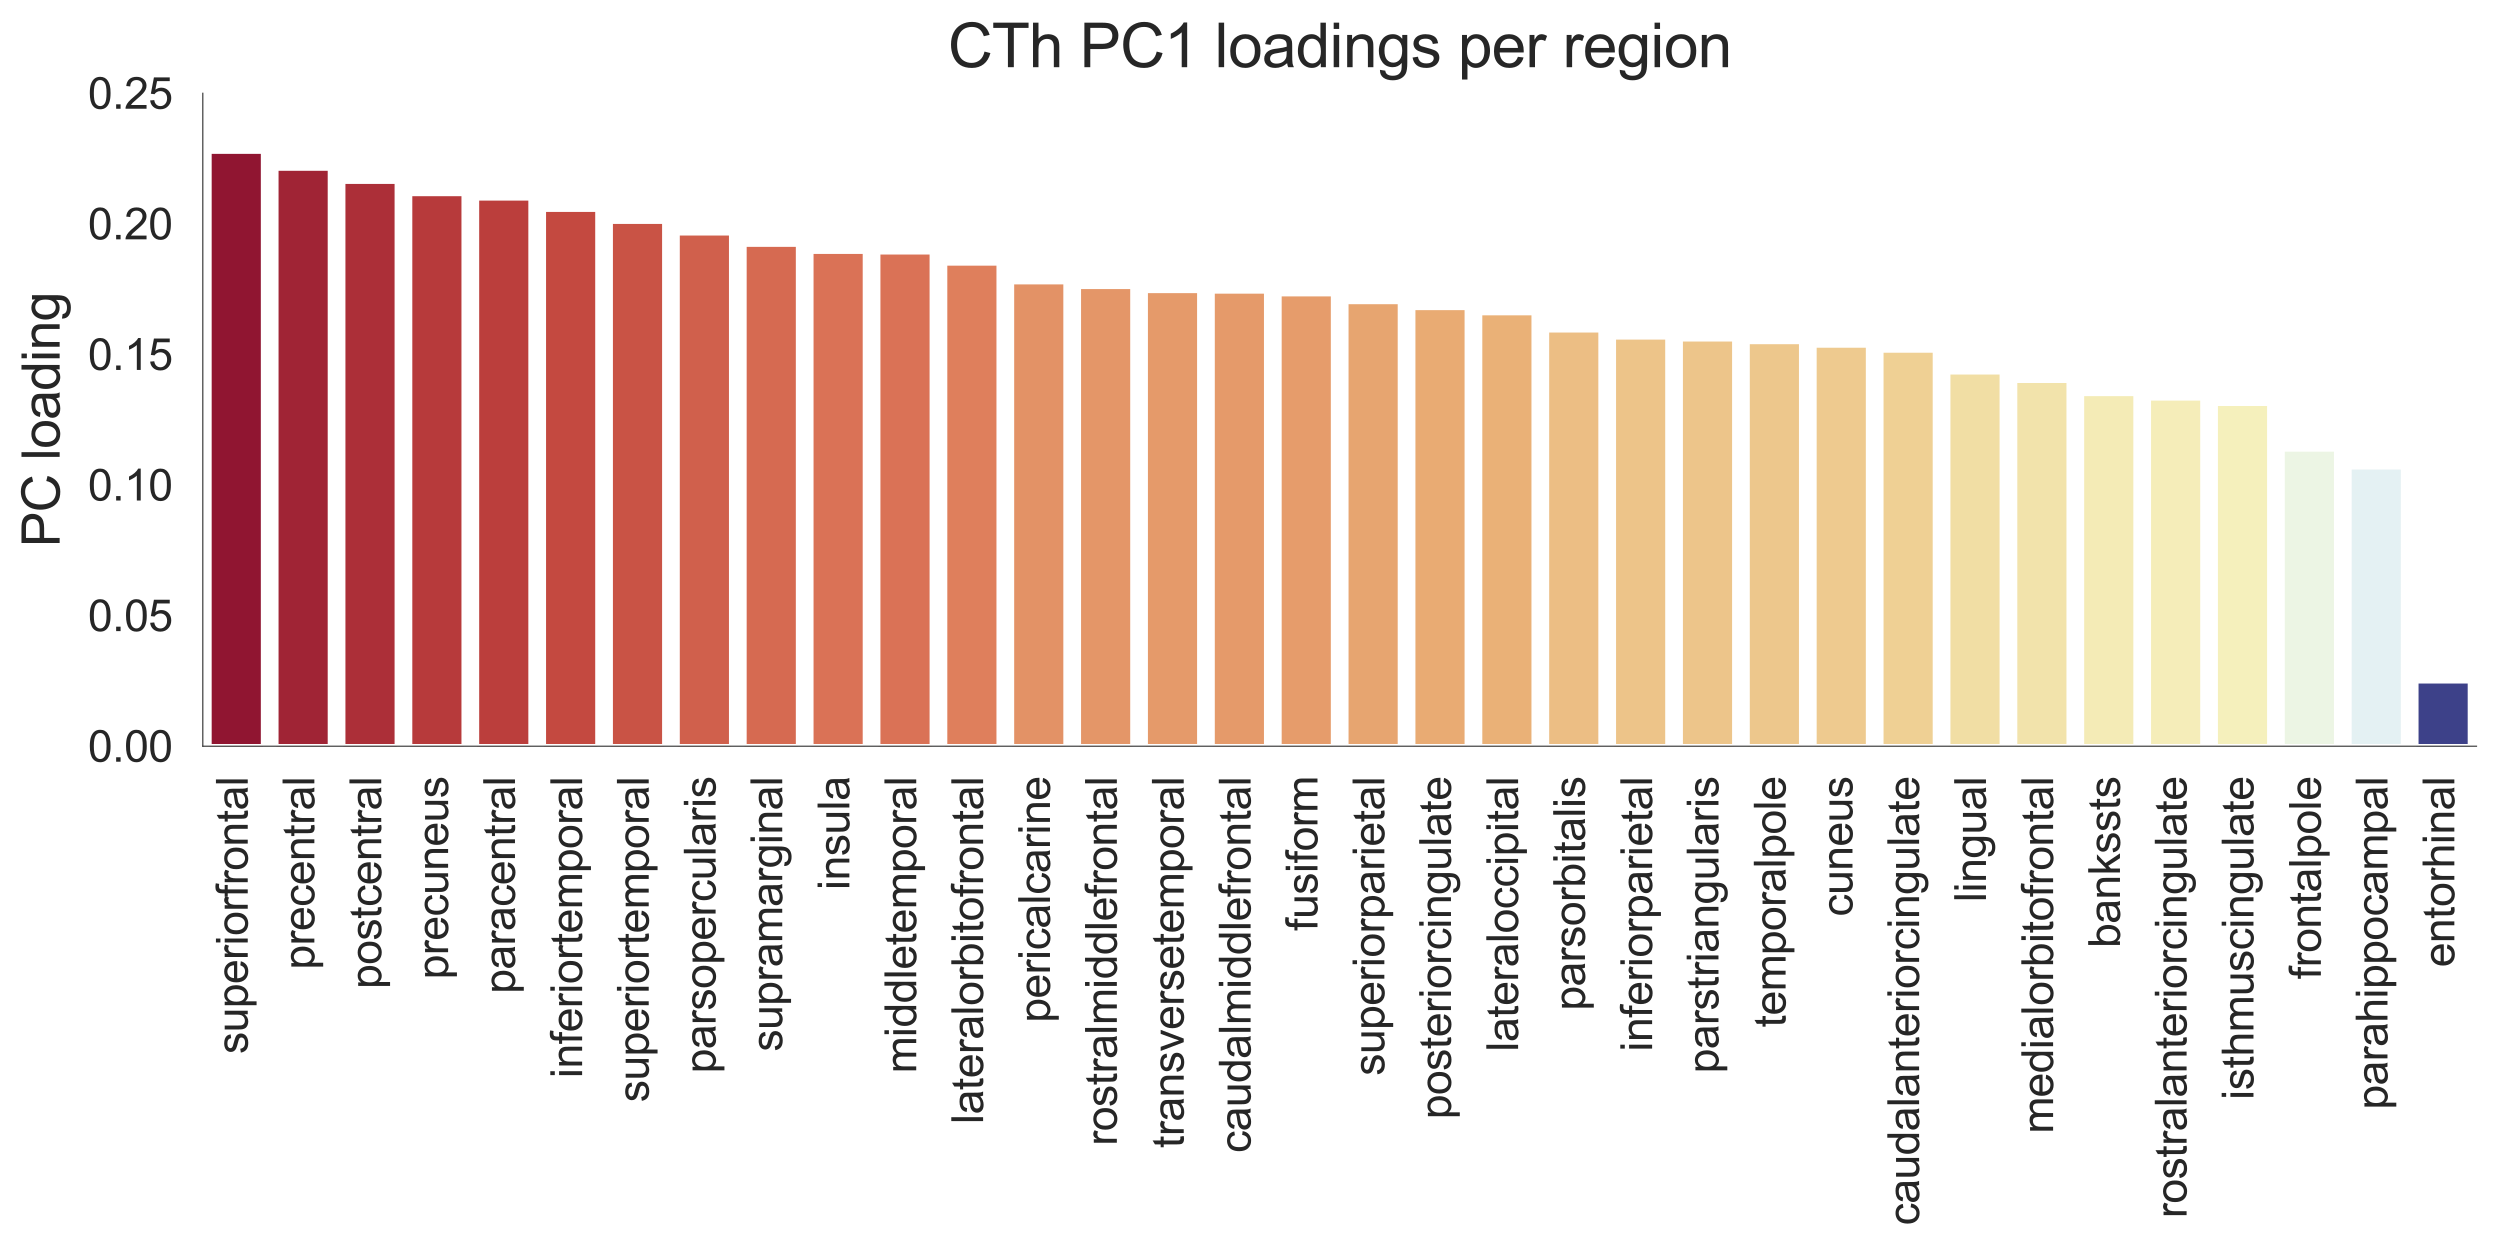 <?xml version="1.0" encoding="utf-8" standalone="no"?>
<!DOCTYPE svg PUBLIC "-//W3C//DTD SVG 1.1//EN"
  "http://www.w3.org/Graphics/SVG/1.1/DTD/svg11.dtd">
<svg xmlns:xlink="http://www.w3.org/1999/xlink" width="576pt" height="288pt" viewBox="0 0 576 288" xmlns="http://www.w3.org/2000/svg" version="1.1">
 <defs>
  <style type="text/css">*{stroke-linejoin: round; stroke-linecap: butt}</style>
 </defs>
 <g id="figure_1">
  <g id="patch_1">
   <path d="M 0 288 
L 576 288 
L 576 0 
L 0 0 
z
" style="fill: #ffffff"/>
  </g>
  <g id="axes_1">
   <g id="patch_2">
    <path d="M 46.73 171.92 
L 570.6 171.92 
L 570.6 21.48 
L 46.73 21.48 
z
" style="fill: #ffffff"/>
   </g>
   <g id="matplotlib.axis_1">
    <g id="xtick_1">
     <g id="text_1">
      <!-- superiorfrontal -->
      <g style="fill: #262626" transform="translate(57.08 242.836) rotate(-90) scale(0.1 -0.1)">
       <defs>
        <path id="ArialMT-73" d="M 197 991 
L 753 1078 
Q 800 744 1014 566 
Q 1228 388 1613 388 
Q 2000 388 2187 545 
Q 2375 703 2375 916 
Q 2375 1106 2209 1216 
Q 2094 1291 1634 1406 
Q 1016 1563 777 1677 
Q 538 1791 414 1992 
Q 291 2194 291 2438 
Q 291 2659 392 2848 
Q 494 3038 669 3163 
Q 800 3259 1026 3326 
Q 1253 3394 1513 3394 
Q 1903 3394 2198 3281 
Q 2494 3169 2634 2976 
Q 2775 2784 2828 2463 
L 2278 2388 
Q 2241 2644 2061 2787 
Q 1881 2931 1553 2931 
Q 1166 2931 1000 2803 
Q 834 2675 834 2503 
Q 834 2394 903 2306 
Q 972 2216 1119 2156 
Q 1203 2125 1616 2013 
Q 2213 1853 2448 1751 
Q 2684 1650 2818 1456 
Q 2953 1263 2953 975 
Q 2953 694 2789 445 
Q 2625 197 2315 61 
Q 2006 -75 1616 -75 
Q 969 -75 630 194 
Q 291 463 197 991 
z
" transform="scale(0.016)"/>
        <path id="ArialMT-75" d="M 2597 0 
L 2597 488 
Q 2209 -75 1544 -75 
Q 1250 -75 995 37 
Q 741 150 617 320 
Q 494 491 444 738 
Q 409 903 409 1263 
L 409 3319 
L 972 3319 
L 972 1478 
Q 972 1038 1006 884 
Q 1059 663 1231 536 
Q 1403 409 1656 409 
Q 1909 409 2131 539 
Q 2353 669 2445 892 
Q 2538 1116 2538 1541 
L 2538 3319 
L 3100 3319 
L 3100 0 
L 2597 0 
z
" transform="scale(0.016)"/>
        <path id="ArialMT-70" d="M 422 -1272 
L 422 3319 
L 934 3319 
L 934 2888 
Q 1116 3141 1344 3267 
Q 1572 3394 1897 3394 
Q 2322 3394 2647 3175 
Q 2972 2956 3137 2557 
Q 3303 2159 3303 1684 
Q 3303 1175 3120 767 
Q 2938 359 2589 142 
Q 2241 -75 1856 -75 
Q 1575 -75 1351 44 
Q 1128 163 984 344 
L 984 -1272 
L 422 -1272 
z
M 931 1641 
Q 931 1000 1190 694 
Q 1450 388 1819 388 
Q 2194 388 2461 705 
Q 2728 1022 2728 1688 
Q 2728 2322 2467 2637 
Q 2206 2953 1844 2953 
Q 1484 2953 1207 2617 
Q 931 2281 931 1641 
z
" transform="scale(0.016)"/>
        <path id="ArialMT-65" d="M 2694 1069 
L 3275 997 
Q 3138 488 2766 206 
Q 2394 -75 1816 -75 
Q 1088 -75 661 373 
Q 234 822 234 1631 
Q 234 2469 665 2931 
Q 1097 3394 1784 3394 
Q 2450 3394 2872 2941 
Q 3294 2488 3294 1666 
Q 3294 1616 3291 1516 
L 816 1516 
Q 847 969 1125 678 
Q 1403 388 1819 388 
Q 2128 388 2347 550 
Q 2566 713 2694 1069 
z
M 847 1978 
L 2700 1978 
Q 2663 2397 2488 2606 
Q 2219 2931 1791 2931 
Q 1403 2931 1139 2672 
Q 875 2413 847 1978 
z
" transform="scale(0.016)"/>
        <path id="ArialMT-72" d="M 416 0 
L 416 3319 
L 922 3319 
L 922 2816 
Q 1116 3169 1280 3281 
Q 1444 3394 1641 3394 
Q 1925 3394 2219 3213 
L 2025 2691 
Q 1819 2813 1613 2813 
Q 1428 2813 1281 2702 
Q 1134 2591 1072 2394 
Q 978 2094 978 1738 
L 978 0 
L 416 0 
z
" transform="scale(0.016)"/>
        <path id="ArialMT-69" d="M 425 3934 
L 425 4581 
L 988 4581 
L 988 3934 
L 425 3934 
z
M 425 0 
L 425 3319 
L 988 3319 
L 988 0 
L 425 0 
z
" transform="scale(0.016)"/>
        <path id="ArialMT-6f" d="M 213 1659 
Q 213 2581 725 3025 
Q 1153 3394 1769 3394 
Q 2453 3394 2887 2945 
Q 3322 2497 3322 1706 
Q 3322 1066 3130 698 
Q 2938 331 2570 128 
Q 2203 -75 1769 -75 
Q 1072 -75 642 372 
Q 213 819 213 1659 
z
M 791 1659 
Q 791 1022 1069 705 
Q 1347 388 1769 388 
Q 2188 388 2466 706 
Q 2744 1025 2744 1678 
Q 2744 2294 2464 2611 
Q 2184 2928 1769 2928 
Q 1347 2928 1069 2612 
Q 791 2297 791 1659 
z
" transform="scale(0.016)"/>
        <path id="ArialMT-66" d="M 556 0 
L 556 2881 
L 59 2881 
L 59 3319 
L 556 3319 
L 556 3672 
Q 556 4006 616 4169 
Q 697 4388 901 4523 
Q 1106 4659 1475 4659 
Q 1713 4659 2000 4603 
L 1916 4113 
Q 1741 4144 1584 4144 
Q 1328 4144 1222 4034 
Q 1116 3925 1116 3625 
L 1116 3319 
L 1763 3319 
L 1763 2881 
L 1116 2881 
L 1116 0 
L 556 0 
z
" transform="scale(0.016)"/>
        <path id="ArialMT-6e" d="M 422 0 
L 422 3319 
L 928 3319 
L 928 2847 
Q 1294 3394 1984 3394 
Q 2284 3394 2536 3286 
Q 2788 3178 2913 3003 
Q 3038 2828 3088 2588 
Q 3119 2431 3119 2041 
L 3119 0 
L 2556 0 
L 2556 2019 
Q 2556 2363 2490 2533 
Q 2425 2703 2258 2804 
Q 2091 2906 1866 2906 
Q 1506 2906 1245 2678 
Q 984 2450 984 1813 
L 984 0 
L 422 0 
z
" transform="scale(0.016)"/>
        <path id="ArialMT-74" d="M 1650 503 
L 1731 6 
Q 1494 -44 1306 -44 
Q 1000 -44 831 53 
Q 663 150 594 308 
Q 525 466 525 972 
L 525 2881 
L 113 2881 
L 113 3319 
L 525 3319 
L 525 4141 
L 1084 4478 
L 1084 3319 
L 1650 3319 
L 1650 2881 
L 1084 2881 
L 1084 941 
Q 1084 700 1114 631 
Q 1144 563 1211 522 
Q 1278 481 1403 481 
Q 1497 481 1650 503 
z
" transform="scale(0.016)"/>
        <path id="ArialMT-61" d="M 2588 409 
Q 2275 144 1986 34 
Q 1697 -75 1366 -75 
Q 819 -75 525 192 
Q 231 459 231 875 
Q 231 1119 342 1320 
Q 453 1522 633 1644 
Q 813 1766 1038 1828 
Q 1203 1872 1538 1913 
Q 2219 1994 2541 2106 
Q 2544 2222 2544 2253 
Q 2544 2597 2384 2738 
Q 2169 2928 1744 2928 
Q 1347 2928 1158 2789 
Q 969 2650 878 2297 
L 328 2372 
Q 403 2725 575 2942 
Q 747 3159 1072 3276 
Q 1397 3394 1825 3394 
Q 2250 3394 2515 3294 
Q 2781 3194 2906 3042 
Q 3031 2891 3081 2659 
Q 3109 2516 3109 2141 
L 3109 1391 
Q 3109 606 3145 398 
Q 3181 191 3288 0 
L 2700 0 
Q 2613 175 2588 409 
z
M 2541 1666 
Q 2234 1541 1622 1453 
Q 1275 1403 1131 1340 
Q 988 1278 909 1158 
Q 831 1038 831 891 
Q 831 666 1001 516 
Q 1172 366 1500 366 
Q 1825 366 2078 508 
Q 2331 650 2450 897 
Q 2541 1088 2541 1459 
L 2541 1666 
z
" transform="scale(0.016)"/>
        <path id="ArialMT-6c" d="M 409 0 
L 409 4581 
L 972 4581 
L 972 0 
L 409 0 
z
" transform="scale(0.016)"/>
       </defs>
       <use xlink:href="#ArialMT-73"/>
       <use xlink:href="#ArialMT-75" x="50"/>
       <use xlink:href="#ArialMT-70" x="105.615"/>
       <use xlink:href="#ArialMT-65" x="161.23"/>
       <use xlink:href="#ArialMT-72" x="216.846"/>
       <use xlink:href="#ArialMT-69" x="250.146"/>
       <use xlink:href="#ArialMT-6f" x="272.363"/>
       <use xlink:href="#ArialMT-72" x="327.979"/>
       <use xlink:href="#ArialMT-66" x="361.279"/>
       <use xlink:href="#ArialMT-72" x="389.062"/>
       <use xlink:href="#ArialMT-6f" x="422.363"/>
       <use xlink:href="#ArialMT-6e" x="477.979"/>
       <use xlink:href="#ArialMT-74" x="533.594"/>
       <use xlink:href="#ArialMT-61" x="561.377"/>
       <use xlink:href="#ArialMT-6c" x="616.992"/>
      </g>
     </g>
    </g>
    <g id="xtick_2">
     <g id="text_2">
      <!-- precentral -->
      <g style="fill: #262626" transform="translate(72.427 223.384) rotate(-90) scale(0.1 -0.1)">
       <defs>
        <path id="ArialMT-63" d="M 2588 1216 
L 3141 1144 
Q 3050 572 2676 248 
Q 2303 -75 1759 -75 
Q 1078 -75 664 370 
Q 250 816 250 1647 
Q 250 2184 428 2587 
Q 606 2991 970 3192 
Q 1334 3394 1763 3394 
Q 2303 3394 2647 3120 
Q 2991 2847 3088 2344 
L 2541 2259 
Q 2463 2594 2264 2762 
Q 2066 2931 1784 2931 
Q 1359 2931 1093 2626 
Q 828 2322 828 1663 
Q 828 994 1084 691 
Q 1341 388 1753 388 
Q 2084 388 2306 591 
Q 2528 794 2588 1216 
z
" transform="scale(0.016)"/>
       </defs>
       <use xlink:href="#ArialMT-70"/>
       <use xlink:href="#ArialMT-72" x="55.615"/>
       <use xlink:href="#ArialMT-65" x="88.916"/>
       <use xlink:href="#ArialMT-63" x="144.531"/>
       <use xlink:href="#ArialMT-65" x="194.531"/>
       <use xlink:href="#ArialMT-6e" x="250.146"/>
       <use xlink:href="#ArialMT-74" x="305.762"/>
       <use xlink:href="#ArialMT-72" x="333.545"/>
       <use xlink:href="#ArialMT-61" x="366.846"/>
       <use xlink:href="#ArialMT-6c" x="422.461"/>
      </g>
     </g>
    </g>
    <g id="xtick_3">
     <g id="text_3">
      <!-- postcentral -->
      <g style="fill: #262626" transform="translate(87.835 227.833) rotate(-90) scale(0.1 -0.1)">
       <use xlink:href="#ArialMT-70"/>
       <use xlink:href="#ArialMT-6f" x="55.615"/>
       <use xlink:href="#ArialMT-73" x="111.23"/>
       <use xlink:href="#ArialMT-74" x="161.23"/>
       <use xlink:href="#ArialMT-63" x="189.014"/>
       <use xlink:href="#ArialMT-65" x="239.014"/>
       <use xlink:href="#ArialMT-6e" x="294.629"/>
       <use xlink:href="#ArialMT-74" x="350.244"/>
       <use xlink:href="#ArialMT-72" x="378.027"/>
       <use xlink:href="#ArialMT-61" x="411.328"/>
       <use xlink:href="#ArialMT-6c" x="466.943"/>
      </g>
     </g>
    </g>
    <g id="xtick_4">
     <g id="text_4">
      <!-- precuneus -->
      <g style="fill: #262626" transform="translate(103.243 225.615) rotate(-90) scale(0.1 -0.1)">
       <use xlink:href="#ArialMT-70"/>
       <use xlink:href="#ArialMT-72" x="55.615"/>
       <use xlink:href="#ArialMT-65" x="88.916"/>
       <use xlink:href="#ArialMT-63" x="144.531"/>
       <use xlink:href="#ArialMT-75" x="194.531"/>
       <use xlink:href="#ArialMT-6e" x="250.146"/>
       <use xlink:href="#ArialMT-65" x="305.762"/>
       <use xlink:href="#ArialMT-75" x="361.377"/>
       <use xlink:href="#ArialMT-73" x="416.992"/>
      </g>
     </g>
    </g>
    <g id="xtick_5">
     <g id="text_5">
      <!-- paracentral -->
      <g style="fill: #262626" transform="translate(118.651 228.945) rotate(-90) scale(0.1 -0.1)">
       <use xlink:href="#ArialMT-70"/>
       <use xlink:href="#ArialMT-61" x="55.615"/>
       <use xlink:href="#ArialMT-72" x="111.23"/>
       <use xlink:href="#ArialMT-61" x="144.531"/>
       <use xlink:href="#ArialMT-63" x="200.146"/>
       <use xlink:href="#ArialMT-65" x="250.146"/>
       <use xlink:href="#ArialMT-6e" x="305.762"/>
       <use xlink:href="#ArialMT-74" x="361.377"/>
       <use xlink:href="#ArialMT-72" x="389.16"/>
       <use xlink:href="#ArialMT-61" x="422.461"/>
       <use xlink:href="#ArialMT-6c" x="478.076"/>
      </g>
     </g>
    </g>
    <g id="xtick_6">
     <g id="text_6">
      <!-- inferiortemporal -->
      <g style="fill: #262626" transform="translate(134.12 248.387) rotate(-90) scale(0.1 -0.1)">
       <defs>
        <path id="ArialMT-6d" d="M 422 0 
L 422 3319 
L 925 3319 
L 925 2853 
Q 1081 3097 1340 3245 
Q 1600 3394 1931 3394 
Q 2300 3394 2536 3241 
Q 2772 3088 2869 2813 
Q 3263 3394 3894 3394 
Q 4388 3394 4653 3120 
Q 4919 2847 4919 2278 
L 4919 0 
L 4359 0 
L 4359 2091 
Q 4359 2428 4304 2576 
Q 4250 2725 4106 2815 
Q 3963 2906 3769 2906 
Q 3419 2906 3187 2673 
Q 2956 2441 2956 1928 
L 2956 0 
L 2394 0 
L 2394 2156 
Q 2394 2531 2256 2718 
Q 2119 2906 1806 2906 
Q 1569 2906 1367 2781 
Q 1166 2656 1075 2415 
Q 984 2175 984 1722 
L 984 0 
L 422 0 
z
" transform="scale(0.016)"/>
       </defs>
       <use xlink:href="#ArialMT-69"/>
       <use xlink:href="#ArialMT-6e" x="22.217"/>
       <use xlink:href="#ArialMT-66" x="77.832"/>
       <use xlink:href="#ArialMT-65" x="105.615"/>
       <use xlink:href="#ArialMT-72" x="161.23"/>
       <use xlink:href="#ArialMT-69" x="194.531"/>
       <use xlink:href="#ArialMT-6f" x="216.748"/>
       <use xlink:href="#ArialMT-72" x="272.363"/>
       <use xlink:href="#ArialMT-74" x="305.664"/>
       <use xlink:href="#ArialMT-65" x="333.447"/>
       <use xlink:href="#ArialMT-6d" x="389.062"/>
       <use xlink:href="#ArialMT-70" x="472.363"/>
       <use xlink:href="#ArialMT-6f" x="527.979"/>
       <use xlink:href="#ArialMT-72" x="583.594"/>
       <use xlink:href="#ArialMT-61" x="616.895"/>
       <use xlink:href="#ArialMT-6c" x="672.51"/>
      </g>
     </g>
    </g>
    <g id="xtick_7">
     <g id="text_7">
      <!-- superiortemporal -->
      <g style="fill: #262626" transform="translate(149.467 253.948) rotate(-90) scale(0.1 -0.1)">
       <use xlink:href="#ArialMT-73"/>
       <use xlink:href="#ArialMT-75" x="50"/>
       <use xlink:href="#ArialMT-70" x="105.615"/>
       <use xlink:href="#ArialMT-65" x="161.23"/>
       <use xlink:href="#ArialMT-72" x="216.846"/>
       <use xlink:href="#ArialMT-69" x="250.146"/>
       <use xlink:href="#ArialMT-6f" x="272.363"/>
       <use xlink:href="#ArialMT-72" x="327.979"/>
       <use xlink:href="#ArialMT-74" x="361.279"/>
       <use xlink:href="#ArialMT-65" x="389.062"/>
       <use xlink:href="#ArialMT-6d" x="444.678"/>
       <use xlink:href="#ArialMT-70" x="527.979"/>
       <use xlink:href="#ArialMT-6f" x="583.594"/>
       <use xlink:href="#ArialMT-72" x="639.209"/>
       <use xlink:href="#ArialMT-61" x="672.51"/>
       <use xlink:href="#ArialMT-6c" x="728.125"/>
      </g>
     </g>
    </g>
    <g id="xtick_8">
     <g id="text_8">
      <!-- parsopercularis -->
      <g style="fill: #262626" transform="translate(164.875 247.279) rotate(-90) scale(0.1 -0.1)">
       <use xlink:href="#ArialMT-70"/>
       <use xlink:href="#ArialMT-61" x="55.615"/>
       <use xlink:href="#ArialMT-72" x="111.23"/>
       <use xlink:href="#ArialMT-73" x="144.531"/>
       <use xlink:href="#ArialMT-6f" x="194.531"/>
       <use xlink:href="#ArialMT-70" x="250.146"/>
       <use xlink:href="#ArialMT-65" x="305.762"/>
       <use xlink:href="#ArialMT-72" x="361.377"/>
       <use xlink:href="#ArialMT-63" x="394.678"/>
       <use xlink:href="#ArialMT-75" x="444.678"/>
       <use xlink:href="#ArialMT-6c" x="500.293"/>
       <use xlink:href="#ArialMT-61" x="522.51"/>
       <use xlink:href="#ArialMT-72" x="578.125"/>
       <use xlink:href="#ArialMT-69" x="611.426"/>
       <use xlink:href="#ArialMT-73" x="633.643"/>
      </g>
     </g>
    </g>
    <g id="xtick_9">
     <g id="text_9">
      <!-- supramarginal -->
      <g style="fill: #262626" transform="translate(180.224 242.279) rotate(-90) scale(0.1 -0.1)">
       <defs>
        <path id="ArialMT-67" d="M 319 -275 
L 866 -356 
Q 900 -609 1056 -725 
Q 1266 -881 1628 -881 
Q 2019 -881 2231 -725 
Q 2444 -569 2519 -288 
Q 2563 -116 2559 434 
Q 2191 0 1641 0 
Q 956 0 581 494 
Q 206 988 206 1678 
Q 206 2153 378 2554 
Q 550 2956 876 3175 
Q 1203 3394 1644 3394 
Q 2231 3394 2613 2919 
L 2613 3319 
L 3131 3319 
L 3131 450 
Q 3131 -325 2973 -648 
Q 2816 -972 2473 -1159 
Q 2131 -1347 1631 -1347 
Q 1038 -1347 672 -1080 
Q 306 -813 319 -275 
z
M 784 1719 
Q 784 1066 1043 766 
Q 1303 466 1694 466 
Q 2081 466 2343 764 
Q 2606 1063 2606 1700 
Q 2606 2309 2336 2618 
Q 2066 2928 1684 2928 
Q 1309 2928 1046 2623 
Q 784 2319 784 1719 
z
" transform="scale(0.016)"/>
       </defs>
       <use xlink:href="#ArialMT-73"/>
       <use xlink:href="#ArialMT-75" x="50"/>
       <use xlink:href="#ArialMT-70" x="105.615"/>
       <use xlink:href="#ArialMT-72" x="161.23"/>
       <use xlink:href="#ArialMT-61" x="194.531"/>
       <use xlink:href="#ArialMT-6d" x="250.146"/>
       <use xlink:href="#ArialMT-61" x="333.447"/>
       <use xlink:href="#ArialMT-72" x="389.062"/>
       <use xlink:href="#ArialMT-67" x="422.363"/>
       <use xlink:href="#ArialMT-69" x="477.979"/>
       <use xlink:href="#ArialMT-6e" x="500.195"/>
       <use xlink:href="#ArialMT-61" x="555.811"/>
       <use xlink:href="#ArialMT-6c" x="611.426"/>
      </g>
     </g>
    </g>
    <g id="xtick_10">
     <g id="text_10">
      <!-- insula -->
      <g style="fill: #262626" transform="translate(195.691 205.047) rotate(-90) scale(0.1 -0.1)">
       <use xlink:href="#ArialMT-69"/>
       <use xlink:href="#ArialMT-6e" x="22.217"/>
       <use xlink:href="#ArialMT-73" x="77.832"/>
       <use xlink:href="#ArialMT-75" x="127.832"/>
       <use xlink:href="#ArialMT-6c" x="183.447"/>
       <use xlink:href="#ArialMT-61" x="205.664"/>
      </g>
     </g>
    </g>
    <g id="xtick_11">
     <g id="text_11">
      <!-- middletemporal -->
      <g style="fill: #262626" transform="translate(211.099 247.279) rotate(-90) scale(0.1 -0.1)">
       <defs>
        <path id="ArialMT-64" d="M 2575 0 
L 2575 419 
Q 2259 -75 1647 -75 
Q 1250 -75 917 144 
Q 584 363 401 755 
Q 219 1147 219 1656 
Q 219 2153 384 2558 
Q 550 2963 881 3178 
Q 1213 3394 1622 3394 
Q 1922 3394 2156 3267 
Q 2391 3141 2538 2938 
L 2538 4581 
L 3097 4581 
L 3097 0 
L 2575 0 
z
M 797 1656 
Q 797 1019 1065 703 
Q 1334 388 1700 388 
Q 2069 388 2326 689 
Q 2584 991 2584 1609 
Q 2584 2291 2321 2609 
Q 2059 2928 1675 2928 
Q 1300 2928 1048 2622 
Q 797 2316 797 1656 
z
" transform="scale(0.016)"/>
       </defs>
       <use xlink:href="#ArialMT-6d"/>
       <use xlink:href="#ArialMT-69" x="83.301"/>
       <use xlink:href="#ArialMT-64" x="105.518"/>
       <use xlink:href="#ArialMT-64" x="161.133"/>
       <use xlink:href="#ArialMT-6c" x="216.748"/>
       <use xlink:href="#ArialMT-65" x="238.965"/>
       <use xlink:href="#ArialMT-74" x="294.58"/>
       <use xlink:href="#ArialMT-65" x="322.363"/>
       <use xlink:href="#ArialMT-6d" x="377.979"/>
       <use xlink:href="#ArialMT-70" x="461.279"/>
       <use xlink:href="#ArialMT-6f" x="516.895"/>
       <use xlink:href="#ArialMT-72" x="572.51"/>
       <use xlink:href="#ArialMT-61" x="605.811"/>
       <use xlink:href="#ArialMT-6c" x="661.426"/>
      </g>
     </g>
    </g>
    <g id="xtick_12">
     <g id="text_12">
      <!-- lateralorbitofrontal -->
      <g style="fill: #262626" transform="translate(226.506 258.957) rotate(-90) scale(0.1 -0.1)">
       <defs>
        <path id="ArialMT-62" d="M 941 0 
L 419 0 
L 419 4581 
L 981 4581 
L 981 2947 
Q 1338 3394 1891 3394 
Q 2197 3394 2470 3270 
Q 2744 3147 2920 2923 
Q 3097 2700 3197 2384 
Q 3297 2069 3297 1709 
Q 3297 856 2875 390 
Q 2453 -75 1863 -75 
Q 1275 -75 941 416 
L 941 0 
z
M 934 1684 
Q 934 1088 1097 822 
Q 1363 388 1816 388 
Q 2184 388 2453 708 
Q 2722 1028 2722 1663 
Q 2722 2313 2464 2622 
Q 2206 2931 1841 2931 
Q 1472 2931 1203 2611 
Q 934 2291 934 1684 
z
" transform="scale(0.016)"/>
       </defs>
       <use xlink:href="#ArialMT-6c"/>
       <use xlink:href="#ArialMT-61" x="22.217"/>
       <use xlink:href="#ArialMT-74" x="77.832"/>
       <use xlink:href="#ArialMT-65" x="105.615"/>
       <use xlink:href="#ArialMT-72" x="161.23"/>
       <use xlink:href="#ArialMT-61" x="194.531"/>
       <use xlink:href="#ArialMT-6c" x="250.146"/>
       <use xlink:href="#ArialMT-6f" x="272.363"/>
       <use xlink:href="#ArialMT-72" x="327.979"/>
       <use xlink:href="#ArialMT-62" x="361.279"/>
       <use xlink:href="#ArialMT-69" x="416.895"/>
       <use xlink:href="#ArialMT-74" x="439.111"/>
       <use xlink:href="#ArialMT-6f" x="466.895"/>
       <use xlink:href="#ArialMT-66" x="522.51"/>
       <use xlink:href="#ArialMT-72" x="550.293"/>
       <use xlink:href="#ArialMT-6f" x="583.594"/>
       <use xlink:href="#ArialMT-6e" x="639.209"/>
       <use xlink:href="#ArialMT-74" x="694.824"/>
       <use xlink:href="#ArialMT-61" x="722.607"/>
       <use xlink:href="#ArialMT-6c" x="778.223"/>
      </g>
     </g>
    </g>
    <g id="xtick_13">
     <g id="text_13">
      <!-- pericalcarine -->
      <g style="fill: #262626" transform="translate(241.914 235.611) rotate(-90) scale(0.1 -0.1)">
       <use xlink:href="#ArialMT-70"/>
       <use xlink:href="#ArialMT-65" x="55.615"/>
       <use xlink:href="#ArialMT-72" x="111.23"/>
       <use xlink:href="#ArialMT-69" x="144.531"/>
       <use xlink:href="#ArialMT-63" x="166.748"/>
       <use xlink:href="#ArialMT-61" x="216.748"/>
       <use xlink:href="#ArialMT-6c" x="272.363"/>
       <use xlink:href="#ArialMT-63" x="294.58"/>
       <use xlink:href="#ArialMT-61" x="344.58"/>
       <use xlink:href="#ArialMT-72" x="400.195"/>
       <use xlink:href="#ArialMT-69" x="433.496"/>
       <use xlink:href="#ArialMT-6e" x="455.713"/>
       <use xlink:href="#ArialMT-65" x="511.328"/>
      </g>
     </g>
    </g>
    <g id="xtick_14">
     <g id="text_14">
      <!-- rostralmiddlefrontal -->
      <g style="fill: #262626" transform="translate(257.322 263.948) rotate(-90) scale(0.1 -0.1)">
       <use xlink:href="#ArialMT-72"/>
       <use xlink:href="#ArialMT-6f" x="33.301"/>
       <use xlink:href="#ArialMT-73" x="88.916"/>
       <use xlink:href="#ArialMT-74" x="138.916"/>
       <use xlink:href="#ArialMT-72" x="166.699"/>
       <use xlink:href="#ArialMT-61" x="200"/>
       <use xlink:href="#ArialMT-6c" x="255.615"/>
       <use xlink:href="#ArialMT-6d" x="277.832"/>
       <use xlink:href="#ArialMT-69" x="361.133"/>
       <use xlink:href="#ArialMT-64" x="383.35"/>
       <use xlink:href="#ArialMT-64" x="438.965"/>
       <use xlink:href="#ArialMT-6c" x="494.58"/>
       <use xlink:href="#ArialMT-65" x="516.797"/>
       <use xlink:href="#ArialMT-66" x="572.412"/>
       <use xlink:href="#ArialMT-72" x="600.195"/>
       <use xlink:href="#ArialMT-6f" x="633.496"/>
       <use xlink:href="#ArialMT-6e" x="689.111"/>
       <use xlink:href="#ArialMT-74" x="744.727"/>
       <use xlink:href="#ArialMT-61" x="772.51"/>
       <use xlink:href="#ArialMT-6c" x="828.125"/>
      </g>
     </g>
    </g>
    <g id="xtick_15">
     <g id="text_15">
      <!-- transversetemporal -->
      <g style="fill: #262626" transform="translate(272.73 264.504) rotate(-90) scale(0.1 -0.1)">
       <defs>
        <path id="ArialMT-76" d="M 1344 0 
L 81 3319 
L 675 3319 
L 1388 1331 
Q 1503 1009 1600 663 
Q 1675 925 1809 1294 
L 2547 3319 
L 3125 3319 
L 1869 0 
L 1344 0 
z
" transform="scale(0.016)"/>
       </defs>
       <use xlink:href="#ArialMT-74"/>
       <use xlink:href="#ArialMT-72" x="27.783"/>
       <use xlink:href="#ArialMT-61" x="61.084"/>
       <use xlink:href="#ArialMT-6e" x="116.699"/>
       <use xlink:href="#ArialMT-73" x="172.314"/>
       <use xlink:href="#ArialMT-76" x="222.314"/>
       <use xlink:href="#ArialMT-65" x="272.314"/>
       <use xlink:href="#ArialMT-72" x="327.93"/>
       <use xlink:href="#ArialMT-73" x="361.23"/>
       <use xlink:href="#ArialMT-65" x="411.23"/>
       <use xlink:href="#ArialMT-74" x="466.846"/>
       <use xlink:href="#ArialMT-65" x="494.629"/>
       <use xlink:href="#ArialMT-6d" x="550.244"/>
       <use xlink:href="#ArialMT-70" x="633.545"/>
       <use xlink:href="#ArialMT-6f" x="689.16"/>
       <use xlink:href="#ArialMT-72" x="744.775"/>
       <use xlink:href="#ArialMT-61" x="778.076"/>
       <use xlink:href="#ArialMT-6c" x="833.691"/>
      </g>
     </g>
    </g>
    <g id="xtick_16">
     <g id="text_16">
      <!-- caudalmiddlefrontal -->
      <g style="fill: #262626" transform="translate(288.138 265.632) rotate(-90) scale(0.1 -0.1)">
       <use xlink:href="#ArialMT-63"/>
       <use xlink:href="#ArialMT-61" x="50"/>
       <use xlink:href="#ArialMT-75" x="105.615"/>
       <use xlink:href="#ArialMT-64" x="161.23"/>
       <use xlink:href="#ArialMT-61" x="216.846"/>
       <use xlink:href="#ArialMT-6c" x="272.461"/>
       <use xlink:href="#ArialMT-6d" x="294.678"/>
       <use xlink:href="#ArialMT-69" x="377.979"/>
       <use xlink:href="#ArialMT-64" x="400.195"/>
       <use xlink:href="#ArialMT-64" x="455.811"/>
       <use xlink:href="#ArialMT-6c" x="511.426"/>
       <use xlink:href="#ArialMT-65" x="533.643"/>
       <use xlink:href="#ArialMT-66" x="589.258"/>
       <use xlink:href="#ArialMT-72" x="617.041"/>
       <use xlink:href="#ArialMT-6f" x="650.342"/>
       <use xlink:href="#ArialMT-6e" x="705.957"/>
       <use xlink:href="#ArialMT-74" x="761.572"/>
       <use xlink:href="#ArialMT-61" x="789.355"/>
       <use xlink:href="#ArialMT-6c" x="844.971"/>
      </g>
     </g>
    </g>
    <g id="xtick_17">
     <g id="text_17">
      <!-- fusiform -->
      <g style="fill: #262626" transform="translate(303.546 214.479) rotate(-90) scale(0.1 -0.1)">
       <use xlink:href="#ArialMT-66"/>
       <use xlink:href="#ArialMT-75" x="27.783"/>
       <use xlink:href="#ArialMT-73" x="83.398"/>
       <use xlink:href="#ArialMT-69" x="133.398"/>
       <use xlink:href="#ArialMT-66" x="155.615"/>
       <use xlink:href="#ArialMT-6f" x="183.398"/>
       <use xlink:href="#ArialMT-72" x="239.014"/>
       <use xlink:href="#ArialMT-6d" x="272.314"/>
      </g>
     </g>
    </g>
    <g id="xtick_18">
     <g id="text_18">
      <!-- superiorparietal -->
      <g style="fill: #262626" transform="translate(318.954 247.84) rotate(-90) scale(0.1 -0.1)">
       <use xlink:href="#ArialMT-73"/>
       <use xlink:href="#ArialMT-75" x="50"/>
       <use xlink:href="#ArialMT-70" x="105.615"/>
       <use xlink:href="#ArialMT-65" x="161.23"/>
       <use xlink:href="#ArialMT-72" x="216.846"/>
       <use xlink:href="#ArialMT-69" x="250.146"/>
       <use xlink:href="#ArialMT-6f" x="272.363"/>
       <use xlink:href="#ArialMT-72" x="327.979"/>
       <use xlink:href="#ArialMT-70" x="361.279"/>
       <use xlink:href="#ArialMT-61" x="416.895"/>
       <use xlink:href="#ArialMT-72" x="472.51"/>
       <use xlink:href="#ArialMT-69" x="505.811"/>
       <use xlink:href="#ArialMT-65" x="528.027"/>
       <use xlink:href="#ArialMT-74" x="583.643"/>
       <use xlink:href="#ArialMT-61" x="611.426"/>
       <use xlink:href="#ArialMT-6c" x="667.041"/>
      </g>
     </g>
    </g>
    <g id="xtick_19">
     <g id="text_19">
      <!-- posteriorcingulate -->
      <g style="fill: #262626" transform="translate(334.303 257.85) rotate(-90) scale(0.1 -0.1)">
       <use xlink:href="#ArialMT-70"/>
       <use xlink:href="#ArialMT-6f" x="55.615"/>
       <use xlink:href="#ArialMT-73" x="111.23"/>
       <use xlink:href="#ArialMT-74" x="161.23"/>
       <use xlink:href="#ArialMT-65" x="189.014"/>
       <use xlink:href="#ArialMT-72" x="244.629"/>
       <use xlink:href="#ArialMT-69" x="277.93"/>
       <use xlink:href="#ArialMT-6f" x="300.146"/>
       <use xlink:href="#ArialMT-72" x="355.762"/>
       <use xlink:href="#ArialMT-63" x="389.062"/>
       <use xlink:href="#ArialMT-69" x="439.062"/>
       <use xlink:href="#ArialMT-6e" x="461.279"/>
       <use xlink:href="#ArialMT-67" x="516.895"/>
       <use xlink:href="#ArialMT-75" x="572.51"/>
       <use xlink:href="#ArialMT-6c" x="628.125"/>
       <use xlink:href="#ArialMT-61" x="650.342"/>
       <use xlink:href="#ArialMT-74" x="705.957"/>
       <use xlink:href="#ArialMT-65" x="733.74"/>
      </g>
     </g>
    </g>
    <g id="xtick_20">
     <g id="text_20">
      <!-- lateraloccipital -->
      <g style="fill: #262626" transform="translate(349.77 242.281) rotate(-90) scale(0.1 -0.1)">
       <use xlink:href="#ArialMT-6c"/>
       <use xlink:href="#ArialMT-61" x="22.217"/>
       <use xlink:href="#ArialMT-74" x="77.832"/>
       <use xlink:href="#ArialMT-65" x="105.615"/>
       <use xlink:href="#ArialMT-72" x="161.23"/>
       <use xlink:href="#ArialMT-61" x="194.531"/>
       <use xlink:href="#ArialMT-6c" x="250.146"/>
       <use xlink:href="#ArialMT-6f" x="272.363"/>
       <use xlink:href="#ArialMT-63" x="327.979"/>
       <use xlink:href="#ArialMT-63" x="377.979"/>
       <use xlink:href="#ArialMT-69" x="427.979"/>
       <use xlink:href="#ArialMT-70" x="450.195"/>
       <use xlink:href="#ArialMT-69" x="505.811"/>
       <use xlink:href="#ArialMT-74" x="528.027"/>
       <use xlink:href="#ArialMT-61" x="555.811"/>
       <use xlink:href="#ArialMT-6c" x="611.426"/>
      </g>
     </g>
    </g>
    <g id="xtick_21">
     <g id="text_21">
      <!-- parsorbitalis -->
      <g style="fill: #262626" transform="translate(365.178 232.828) rotate(-90) scale(0.1 -0.1)">
       <use xlink:href="#ArialMT-70"/>
       <use xlink:href="#ArialMT-61" x="55.615"/>
       <use xlink:href="#ArialMT-72" x="111.23"/>
       <use xlink:href="#ArialMT-73" x="144.531"/>
       <use xlink:href="#ArialMT-6f" x="194.531"/>
       <use xlink:href="#ArialMT-72" x="250.146"/>
       <use xlink:href="#ArialMT-62" x="283.447"/>
       <use xlink:href="#ArialMT-69" x="339.062"/>
       <use xlink:href="#ArialMT-74" x="361.279"/>
       <use xlink:href="#ArialMT-61" x="389.062"/>
       <use xlink:href="#ArialMT-6c" x="444.678"/>
       <use xlink:href="#ArialMT-69" x="466.895"/>
       <use xlink:href="#ArialMT-73" x="489.111"/>
      </g>
     </g>
    </g>
    <g id="xtick_22">
     <g id="text_22">
      <!-- inferiorparietal -->
      <g style="fill: #262626" transform="translate(380.647 242.279) rotate(-90) scale(0.1 -0.1)">
       <use xlink:href="#ArialMT-69"/>
       <use xlink:href="#ArialMT-6e" x="22.217"/>
       <use xlink:href="#ArialMT-66" x="77.832"/>
       <use xlink:href="#ArialMT-65" x="105.615"/>
       <use xlink:href="#ArialMT-72" x="161.23"/>
       <use xlink:href="#ArialMT-69" x="194.531"/>
       <use xlink:href="#ArialMT-6f" x="216.748"/>
       <use xlink:href="#ArialMT-72" x="272.363"/>
       <use xlink:href="#ArialMT-70" x="305.664"/>
       <use xlink:href="#ArialMT-61" x="361.279"/>
       <use xlink:href="#ArialMT-72" x="416.895"/>
       <use xlink:href="#ArialMT-69" x="450.195"/>
       <use xlink:href="#ArialMT-65" x="472.412"/>
       <use xlink:href="#ArialMT-74" x="528.027"/>
       <use xlink:href="#ArialMT-61" x="555.811"/>
       <use xlink:href="#ArialMT-6c" x="611.426"/>
      </g>
     </g>
    </g>
    <g id="xtick_23">
     <g id="text_23">
      <!-- parstriangularis -->
      <g style="fill: #262626" transform="translate(395.935 247.279) rotate(-90) scale(0.1 -0.1)">
       <use xlink:href="#ArialMT-70"/>
       <use xlink:href="#ArialMT-61" x="55.615"/>
       <use xlink:href="#ArialMT-72" x="111.23"/>
       <use xlink:href="#ArialMT-73" x="144.531"/>
       <use xlink:href="#ArialMT-74" x="194.531"/>
       <use xlink:href="#ArialMT-72" x="222.314"/>
       <use xlink:href="#ArialMT-69" x="255.615"/>
       <use xlink:href="#ArialMT-61" x="277.832"/>
       <use xlink:href="#ArialMT-6e" x="333.447"/>
       <use xlink:href="#ArialMT-67" x="389.062"/>
       <use xlink:href="#ArialMT-75" x="444.678"/>
       <use xlink:href="#ArialMT-6c" x="500.293"/>
       <use xlink:href="#ArialMT-61" x="522.51"/>
       <use xlink:href="#ArialMT-72" x="578.125"/>
       <use xlink:href="#ArialMT-69" x="611.426"/>
       <use xlink:href="#ArialMT-73" x="633.643"/>
      </g>
     </g>
    </g>
    <g id="xtick_24">
     <g id="text_24">
      <!-- temporalpole -->
      <g style="fill: #262626" transform="translate(411.402 236.728) rotate(-90) scale(0.1 -0.1)">
       <use xlink:href="#ArialMT-74"/>
       <use xlink:href="#ArialMT-65" x="27.783"/>
       <use xlink:href="#ArialMT-6d" x="83.398"/>
       <use xlink:href="#ArialMT-70" x="166.699"/>
       <use xlink:href="#ArialMT-6f" x="222.314"/>
       <use xlink:href="#ArialMT-72" x="277.93"/>
       <use xlink:href="#ArialMT-61" x="311.23"/>
       <use xlink:href="#ArialMT-6c" x="366.846"/>
       <use xlink:href="#ArialMT-70" x="389.062"/>
       <use xlink:href="#ArialMT-6f" x="444.678"/>
       <use xlink:href="#ArialMT-6c" x="500.293"/>
       <use xlink:href="#ArialMT-65" x="522.51"/>
      </g>
     </g>
    </g>
    <g id="xtick_25">
     <g id="text_25">
      <!-- cuneus -->
      <g style="fill: #262626" transform="translate(426.81 211.164) rotate(-90) scale(0.1 -0.1)">
       <use xlink:href="#ArialMT-63"/>
       <use xlink:href="#ArialMT-75" x="50"/>
       <use xlink:href="#ArialMT-6e" x="105.615"/>
       <use xlink:href="#ArialMT-65" x="161.23"/>
       <use xlink:href="#ArialMT-75" x="216.846"/>
       <use xlink:href="#ArialMT-73" x="272.461"/>
      </g>
     </g>
    </g>
    <g id="xtick_26">
     <g id="text_26">
      <!-- caudalanteriorcingulate -->
      <g style="fill: #262626" transform="translate(442.159 282.315) rotate(-90) scale(0.1 -0.1)">
       <use xlink:href="#ArialMT-63"/>
       <use xlink:href="#ArialMT-61" x="50"/>
       <use xlink:href="#ArialMT-75" x="105.615"/>
       <use xlink:href="#ArialMT-64" x="161.23"/>
       <use xlink:href="#ArialMT-61" x="216.846"/>
       <use xlink:href="#ArialMT-6c" x="272.461"/>
       <use xlink:href="#ArialMT-61" x="294.678"/>
       <use xlink:href="#ArialMT-6e" x="350.293"/>
       <use xlink:href="#ArialMT-74" x="405.908"/>
       <use xlink:href="#ArialMT-65" x="433.691"/>
       <use xlink:href="#ArialMT-72" x="489.307"/>
       <use xlink:href="#ArialMT-69" x="522.607"/>
       <use xlink:href="#ArialMT-6f" x="544.824"/>
       <use xlink:href="#ArialMT-72" x="600.439"/>
       <use xlink:href="#ArialMT-63" x="633.74"/>
       <use xlink:href="#ArialMT-69" x="683.74"/>
       <use xlink:href="#ArialMT-6e" x="705.957"/>
       <use xlink:href="#ArialMT-67" x="761.572"/>
       <use xlink:href="#ArialMT-75" x="817.188"/>
       <use xlink:href="#ArialMT-6c" x="872.803"/>
       <use xlink:href="#ArialMT-61" x="895.02"/>
       <use xlink:href="#ArialMT-74" x="950.635"/>
       <use xlink:href="#ArialMT-65" x="978.418"/>
      </g>
     </g>
    </g>
    <g id="xtick_27">
     <g id="text_27">
      <!-- lingual -->
      <g style="fill: #262626" transform="translate(457.567 207.829) rotate(-90) scale(0.1 -0.1)">
       <use xlink:href="#ArialMT-6c"/>
       <use xlink:href="#ArialMT-69" x="22.217"/>
       <use xlink:href="#ArialMT-6e" x="44.434"/>
       <use xlink:href="#ArialMT-67" x="100.049"/>
       <use xlink:href="#ArialMT-75" x="155.664"/>
       <use xlink:href="#ArialMT-61" x="211.279"/>
       <use xlink:href="#ArialMT-6c" x="266.895"/>
      </g>
     </g>
    </g>
    <g id="xtick_28">
     <g id="text_28">
      <!-- medialorbitofrontal -->
      <g style="fill: #262626" transform="translate(473.034 261.179) rotate(-90) scale(0.1 -0.1)">
       <use xlink:href="#ArialMT-6d"/>
       <use xlink:href="#ArialMT-65" x="83.301"/>
       <use xlink:href="#ArialMT-64" x="138.916"/>
       <use xlink:href="#ArialMT-69" x="194.531"/>
       <use xlink:href="#ArialMT-61" x="216.748"/>
       <use xlink:href="#ArialMT-6c" x="272.363"/>
       <use xlink:href="#ArialMT-6f" x="294.58"/>
       <use xlink:href="#ArialMT-72" x="350.195"/>
       <use xlink:href="#ArialMT-62" x="383.496"/>
       <use xlink:href="#ArialMT-69" x="439.111"/>
       <use xlink:href="#ArialMT-74" x="461.328"/>
       <use xlink:href="#ArialMT-6f" x="489.111"/>
       <use xlink:href="#ArialMT-66" x="544.727"/>
       <use xlink:href="#ArialMT-72" x="572.51"/>
       <use xlink:href="#ArialMT-6f" x="605.811"/>
       <use xlink:href="#ArialMT-6e" x="661.426"/>
       <use xlink:href="#ArialMT-74" x="717.041"/>
       <use xlink:href="#ArialMT-61" x="744.824"/>
       <use xlink:href="#ArialMT-6c" x="800.439"/>
      </g>
     </g>
    </g>
    <g id="xtick_29">
     <g id="text_29">
      <!-- bankssts -->
      <g style="fill: #262626" transform="translate(488.441 218.381) rotate(-90) scale(0.1 -0.1)">
       <defs>
        <path id="ArialMT-6b" d="M 425 0 
L 425 4581 
L 988 4581 
L 988 1969 
L 2319 3319 
L 3047 3319 
L 1778 2088 
L 3175 0 
L 2481 0 
L 1384 1697 
L 988 1316 
L 988 0 
L 425 0 
z
" transform="scale(0.016)"/>
       </defs>
       <use xlink:href="#ArialMT-62"/>
       <use xlink:href="#ArialMT-61" x="55.615"/>
       <use xlink:href="#ArialMT-6e" x="111.23"/>
       <use xlink:href="#ArialMT-6b" x="166.846"/>
       <use xlink:href="#ArialMT-73" x="216.846"/>
       <use xlink:href="#ArialMT-73" x="266.846"/>
       <use xlink:href="#ArialMT-74" x="316.846"/>
       <use xlink:href="#ArialMT-73" x="344.629"/>
      </g>
     </g>
    </g>
    <g id="xtick_30">
     <g id="text_30">
      <!-- rostralanteriorcingulate -->
      <g style="fill: #262626" transform="translate(503.791 280.631) rotate(-90) scale(0.1 -0.1)">
       <use xlink:href="#ArialMT-72"/>
       <use xlink:href="#ArialMT-6f" x="33.301"/>
       <use xlink:href="#ArialMT-73" x="88.916"/>
       <use xlink:href="#ArialMT-74" x="138.916"/>
       <use xlink:href="#ArialMT-72" x="166.699"/>
       <use xlink:href="#ArialMT-61" x="200"/>
       <use xlink:href="#ArialMT-6c" x="255.615"/>
       <use xlink:href="#ArialMT-61" x="277.832"/>
       <use xlink:href="#ArialMT-6e" x="333.447"/>
       <use xlink:href="#ArialMT-74" x="389.062"/>
       <use xlink:href="#ArialMT-65" x="416.846"/>
       <use xlink:href="#ArialMT-72" x="472.461"/>
       <use xlink:href="#ArialMT-69" x="505.762"/>
       <use xlink:href="#ArialMT-6f" x="527.979"/>
       <use xlink:href="#ArialMT-72" x="583.594"/>
       <use xlink:href="#ArialMT-63" x="616.895"/>
       <use xlink:href="#ArialMT-69" x="666.895"/>
       <use xlink:href="#ArialMT-6e" x="689.111"/>
       <use xlink:href="#ArialMT-67" x="744.727"/>
       <use xlink:href="#ArialMT-75" x="800.342"/>
       <use xlink:href="#ArialMT-6c" x="855.957"/>
       <use xlink:href="#ArialMT-61" x="878.174"/>
       <use xlink:href="#ArialMT-74" x="933.789"/>
       <use xlink:href="#ArialMT-65" x="961.572"/>
      </g>
     </g>
    </g>
    <g id="xtick_31">
     <g id="text_31">
      <!-- isthmuscingulate -->
      <g style="fill: #262626" transform="translate(519.199 253.398) rotate(-90) scale(0.1 -0.1)">
       <defs>
        <path id="ArialMT-68" d="M 422 0 
L 422 4581 
L 984 4581 
L 984 2938 
Q 1378 3394 1978 3394 
Q 2347 3394 2619 3248 
Q 2891 3103 3008 2847 
Q 3125 2591 3125 2103 
L 3125 0 
L 2563 0 
L 2563 2103 
Q 2563 2525 2380 2717 
Q 2197 2909 1863 2909 
Q 1613 2909 1392 2779 
Q 1172 2650 1078 2428 
Q 984 2206 984 1816 
L 984 0 
L 422 0 
z
" transform="scale(0.016)"/>
       </defs>
       <use xlink:href="#ArialMT-69"/>
       <use xlink:href="#ArialMT-73" x="22.217"/>
       <use xlink:href="#ArialMT-74" x="72.217"/>
       <use xlink:href="#ArialMT-68" x="100"/>
       <use xlink:href="#ArialMT-6d" x="155.615"/>
       <use xlink:href="#ArialMT-75" x="238.916"/>
       <use xlink:href="#ArialMT-73" x="294.531"/>
       <use xlink:href="#ArialMT-63" x="344.531"/>
       <use xlink:href="#ArialMT-69" x="394.531"/>
       <use xlink:href="#ArialMT-6e" x="416.748"/>
       <use xlink:href="#ArialMT-67" x="472.363"/>
       <use xlink:href="#ArialMT-75" x="527.979"/>
       <use xlink:href="#ArialMT-6c" x="583.594"/>
       <use xlink:href="#ArialMT-61" x="605.811"/>
       <use xlink:href="#ArialMT-74" x="661.426"/>
       <use xlink:href="#ArialMT-65" x="689.209"/>
      </g>
     </g>
    </g>
    <g id="xtick_32">
     <g id="text_32">
      <!-- frontalpole -->
      <g style="fill: #262626" transform="translate(534.726 225.615) rotate(-90) scale(0.1 -0.1)">
       <use xlink:href="#ArialMT-66"/>
       <use xlink:href="#ArialMT-72" x="27.783"/>
       <use xlink:href="#ArialMT-6f" x="61.084"/>
       <use xlink:href="#ArialMT-6e" x="116.699"/>
       <use xlink:href="#ArialMT-74" x="172.314"/>
       <use xlink:href="#ArialMT-61" x="200.098"/>
       <use xlink:href="#ArialMT-6c" x="255.713"/>
       <use xlink:href="#ArialMT-70" x="277.93"/>
       <use xlink:href="#ArialMT-6f" x="333.545"/>
       <use xlink:href="#ArialMT-6c" x="389.16"/>
       <use xlink:href="#ArialMT-65" x="411.377"/>
      </g>
     </g>
    </g>
    <g id="xtick_33">
     <g id="text_33">
      <!-- parahippocampal -->
      <g style="fill: #262626" transform="translate(550.073 255.632) rotate(-90) scale(0.1 -0.1)">
       <use xlink:href="#ArialMT-70"/>
       <use xlink:href="#ArialMT-61" x="55.615"/>
       <use xlink:href="#ArialMT-72" x="111.23"/>
       <use xlink:href="#ArialMT-61" x="144.531"/>
       <use xlink:href="#ArialMT-68" x="200.146"/>
       <use xlink:href="#ArialMT-69" x="255.762"/>
       <use xlink:href="#ArialMT-70" x="277.979"/>
       <use xlink:href="#ArialMT-70" x="333.594"/>
       <use xlink:href="#ArialMT-6f" x="389.209"/>
       <use xlink:href="#ArialMT-63" x="444.824"/>
       <use xlink:href="#ArialMT-61" x="494.824"/>
       <use xlink:href="#ArialMT-6d" x="550.439"/>
       <use xlink:href="#ArialMT-70" x="633.74"/>
       <use xlink:href="#ArialMT-61" x="689.355"/>
       <use xlink:href="#ArialMT-6c" x="744.971"/>
      </g>
     </g>
    </g>
    <g id="xtick_34">
     <g id="text_34">
      <!-- entorhinal -->
      <g style="fill: #262626" transform="translate(565.481 222.837) rotate(-90) scale(0.1 -0.1)">
       <use xlink:href="#ArialMT-65"/>
       <use xlink:href="#ArialMT-6e" x="55.615"/>
       <use xlink:href="#ArialMT-74" x="111.23"/>
       <use xlink:href="#ArialMT-6f" x="139.014"/>
       <use xlink:href="#ArialMT-72" x="194.629"/>
       <use xlink:href="#ArialMT-68" x="227.93"/>
       <use xlink:href="#ArialMT-69" x="283.545"/>
       <use xlink:href="#ArialMT-6e" x="305.762"/>
       <use xlink:href="#ArialMT-61" x="361.377"/>
       <use xlink:href="#ArialMT-6c" x="416.992"/>
      </g>
     </g>
    </g>
   </g>
   <g id="matplotlib.axis_2">
    <g id="ytick_1">
     <g id="text_35">
      <!-- 0.00 -->
      <g style="fill: #262626" transform="translate(20.269 175.499) scale(0.1 -0.1)">
       <defs>
        <path id="ArialMT-30" d="M 266 2259 
Q 266 3072 433 3567 
Q 600 4063 929 4331 
Q 1259 4600 1759 4600 
Q 2128 4600 2406 4451 
Q 2684 4303 2865 4023 
Q 3047 3744 3150 3342 
Q 3253 2941 3253 2259 
Q 3253 1453 3087 958 
Q 2922 463 2592 192 
Q 2263 -78 1759 -78 
Q 1097 -78 719 397 
Q 266 969 266 2259 
z
M 844 2259 
Q 844 1131 1108 757 
Q 1372 384 1759 384 
Q 2147 384 2411 759 
Q 2675 1134 2675 2259 
Q 2675 3391 2411 3762 
Q 2147 4134 1753 4134 
Q 1366 4134 1134 3806 
Q 844 3388 844 2259 
z
" transform="scale(0.016)"/>
        <path id="ArialMT-2e" d="M 581 0 
L 581 641 
L 1222 641 
L 1222 0 
L 581 0 
z
" transform="scale(0.016)"/>
       </defs>
       <use xlink:href="#ArialMT-30"/>
       <use xlink:href="#ArialMT-2e" x="55.615"/>
       <use xlink:href="#ArialMT-30" x="83.398"/>
       <use xlink:href="#ArialMT-30" x="139.014"/>
      </g>
     </g>
    </g>
    <g id="ytick_2">
     <g id="text_36">
      <!-- 0.05 -->
      <g style="fill: #262626" transform="translate(20.269 145.411) scale(0.1 -0.1)">
       <defs>
        <path id="ArialMT-35" d="M 266 1200 
L 856 1250 
Q 922 819 1161 601 
Q 1400 384 1738 384 
Q 2144 384 2425 690 
Q 2706 997 2706 1503 
Q 2706 1984 2436 2262 
Q 2166 2541 1728 2541 
Q 1456 2541 1237 2417 
Q 1019 2294 894 2097 
L 366 2166 
L 809 4519 
L 3088 4519 
L 3088 3981 
L 1259 3981 
L 1013 2750 
Q 1425 3038 1878 3038 
Q 2478 3038 2890 2622 
Q 3303 2206 3303 1553 
Q 3303 931 2941 478 
Q 2500 -78 1738 -78 
Q 1113 -78 717 272 
Q 322 622 266 1200 
z
" transform="scale(0.016)"/>
       </defs>
       <use xlink:href="#ArialMT-30"/>
       <use xlink:href="#ArialMT-2e" x="55.615"/>
       <use xlink:href="#ArialMT-30" x="83.398"/>
       <use xlink:href="#ArialMT-35" x="139.014"/>
      </g>
     </g>
    </g>
    <g id="ytick_3">
     <g id="text_37">
      <!-- 0.10 -->
      <g style="fill: #262626" transform="translate(20.269 115.323) scale(0.1 -0.1)">
       <defs>
        <path id="ArialMT-31" d="M 2384 0 
L 1822 0 
L 1822 3584 
Q 1619 3391 1289 3197 
Q 959 3003 697 2906 
L 697 3450 
Q 1169 3672 1522 3987 
Q 1875 4303 2022 4600 
L 2384 4600 
L 2384 0 
z
" transform="scale(0.016)"/>
       </defs>
       <use xlink:href="#ArialMT-30"/>
       <use xlink:href="#ArialMT-2e" x="55.615"/>
       <use xlink:href="#ArialMT-31" x="83.398"/>
       <use xlink:href="#ArialMT-30" x="139.014"/>
      </g>
     </g>
    </g>
    <g id="ytick_4">
     <g id="text_38">
      <!-- 0.15 -->
      <g style="fill: #262626" transform="translate(20.269 85.235) scale(0.1 -0.1)">
       <use xlink:href="#ArialMT-30"/>
       <use xlink:href="#ArialMT-2e" x="55.615"/>
       <use xlink:href="#ArialMT-31" x="83.398"/>
       <use xlink:href="#ArialMT-35" x="139.014"/>
      </g>
     </g>
    </g>
    <g id="ytick_5">
     <g id="text_39">
      <!-- 0.20 -->
      <g style="fill: #262626" transform="translate(20.269 55.147) scale(0.1 -0.1)">
       <defs>
        <path id="ArialMT-32" d="M 3222 541 
L 3222 0 
L 194 0 
Q 188 203 259 391 
Q 375 700 629 1000 
Q 884 1300 1366 1694 
Q 2113 2306 2375 2664 
Q 2638 3022 2638 3341 
Q 2638 3675 2398 3904 
Q 2159 4134 1775 4134 
Q 1369 4134 1125 3890 
Q 881 3647 878 3216 
L 300 3275 
Q 359 3922 746 4261 
Q 1134 4600 1788 4600 
Q 2447 4600 2831 4234 
Q 3216 3869 3216 3328 
Q 3216 3053 3103 2787 
Q 2991 2522 2730 2228 
Q 2469 1934 1863 1422 
Q 1356 997 1212 845 
Q 1069 694 975 541 
L 3222 541 
z
" transform="scale(0.016)"/>
       </defs>
       <use xlink:href="#ArialMT-30"/>
       <use xlink:href="#ArialMT-2e" x="55.615"/>
       <use xlink:href="#ArialMT-32" x="83.398"/>
       <use xlink:href="#ArialMT-30" x="139.014"/>
      </g>
     </g>
    </g>
    <g id="ytick_6">
     <g id="text_40">
      <!-- 0.25 -->
      <g style="fill: #262626" transform="translate(20.269 25.059) scale(0.1 -0.1)">
       <use xlink:href="#ArialMT-30"/>
       <use xlink:href="#ArialMT-2e" x="55.615"/>
       <use xlink:href="#ArialMT-32" x="83.398"/>
       <use xlink:href="#ArialMT-35" x="139.014"/>
      </g>
     </g>
    </g>
    <g id="text_41">
     <!-- PC loading -->
     <g style="fill: #262626" transform="translate(13.743 126.051) rotate(-90) scale(0.12 -0.12)">
      <defs>
       <path id="ArialMT-50" d="M 494 0 
L 494 4581 
L 2222 4581 
Q 2678 4581 2919 4538 
Q 3256 4481 3484 4323 
Q 3713 4166 3852 3881 
Q 3991 3597 3991 3256 
Q 3991 2672 3619 2267 
Q 3247 1863 2275 1863 
L 1100 1863 
L 1100 0 
L 494 0 
z
M 1100 2403 
L 2284 2403 
Q 2872 2403 3119 2622 
Q 3366 2841 3366 3238 
Q 3366 3525 3220 3729 
Q 3075 3934 2838 4000 
Q 2684 4041 2272 4041 
L 1100 4041 
L 1100 2403 
z
" transform="scale(0.016)"/>
       <path id="ArialMT-43" d="M 3763 1606 
L 4369 1453 
Q 4178 706 3683 314 
Q 3188 -78 2472 -78 
Q 1731 -78 1267 223 
Q 803 525 561 1097 
Q 319 1669 319 2325 
Q 319 3041 592 3573 
Q 866 4106 1370 4382 
Q 1875 4659 2481 4659 
Q 3169 4659 3637 4309 
Q 4106 3959 4291 3325 
L 3694 3184 
Q 3534 3684 3231 3912 
Q 2928 4141 2469 4141 
Q 1941 4141 1586 3887 
Q 1231 3634 1087 3207 
Q 944 2781 944 2328 
Q 944 1744 1114 1308 
Q 1284 872 1643 656 
Q 2003 441 2422 441 
Q 2931 441 3284 734 
Q 3638 1028 3763 1606 
z
" transform="scale(0.016)"/>
       <path id="ArialMT-20" transform="scale(0.016)"/>
      </defs>
      <use xlink:href="#ArialMT-50"/>
      <use xlink:href="#ArialMT-43" x="66.699"/>
      <use xlink:href="#ArialMT-20" x="138.916"/>
      <use xlink:href="#ArialMT-6c" x="166.699"/>
      <use xlink:href="#ArialMT-6f" x="188.916"/>
      <use xlink:href="#ArialMT-61" x="244.531"/>
      <use xlink:href="#ArialMT-64" x="300.146"/>
      <use xlink:href="#ArialMT-69" x="355.762"/>
      <use xlink:href="#ArialMT-6e" x="377.979"/>
      <use xlink:href="#ArialMT-67" x="433.594"/>
     </g>
    </g>
   </g>
   <g id="patch_3">
    <path d="M 556.733 171.92 
L 569.059 171.92 
L 569.059 156.984 
L 556.733 156.984 
z
" clip-path="url(#pd8483db21b)" style="fill: #3d4189; stroke: #ffffff; stroke-linejoin: miter"/>
   </g>
   <g id="patch_4">
    <path d="M 541.325 171.92 
L 553.651 171.92 
L 553.651 107.684 
L 541.325 107.684 
z
" clip-path="url(#pd8483db21b)" style="fill: #e4f1f3; stroke: #ffffff; stroke-linejoin: miter"/>
   </g>
   <g id="patch_5">
    <path d="M 525.917 171.92 
L 538.243 171.92 
L 538.243 103.557 
L 525.917 103.557 
z
" clip-path="url(#pd8483db21b)" style="fill: #ecf5e4; stroke: #ffffff; stroke-linejoin: miter"/>
   </g>
   <g id="patch_6">
    <path d="M 510.509 171.92 
L 522.835 171.92 
L 522.835 93.039 
L 510.509 93.039 
z
" clip-path="url(#pd8483db21b)" style="fill: #f5f0bc; stroke: #ffffff; stroke-linejoin: miter"/>
   </g>
   <g id="patch_7">
    <path d="M 495.101 171.92 
L 507.427 171.92 
L 507.427 91.793 
L 495.101 91.793 
z
" clip-path="url(#pd8483db21b)" style="fill: #f5edb9; stroke: #ffffff; stroke-linejoin: miter"/>
   </g>
   <g id="patch_8">
    <path d="M 479.693 171.92 
L 492.019 171.92 
L 492.019 90.763 
L 479.693 90.763 
z
" clip-path="url(#pd8483db21b)" style="fill: #f4ebb6; stroke: #ffffff; stroke-linejoin: miter"/>
   </g>
   <g id="patch_9">
    <path d="M 464.285 171.92 
L 476.612 171.92 
L 476.612 87.744 
L 464.285 87.744 
z
" clip-path="url(#pd8483db21b)" style="fill: #f2e3ab; stroke: #ffffff; stroke-linejoin: miter"/>
   </g>
   <g id="patch_10">
    <path d="M 448.877 171.92 
L 461.204 171.92 
L 461.204 85.788 
L 448.877 85.788 
z
" clip-path="url(#pd8483db21b)" style="fill: #f1dea4; stroke: #ffffff; stroke-linejoin: miter"/>
   </g>
   <g id="patch_11">
    <path d="M 433.469 171.92 
L 445.796 171.92 
L 445.796 80.774 
L 433.469 80.774 
z
" clip-path="url(#pd8483db21b)" style="fill: #efd094; stroke: #ffffff; stroke-linejoin: miter"/>
   </g>
   <g id="patch_12">
    <path d="M 418.061 171.92 
L 430.388 171.92 
L 430.388 79.623 
L 418.061 79.623 
z
" clip-path="url(#pd8483db21b)" style="fill: #eeca8f; stroke: #ffffff; stroke-linejoin: miter"/>
   </g>
   <g id="patch_13">
    <path d="M 402.653 171.92 
L 414.98 171.92 
L 414.98 78.801 
L 402.653 78.801 
z
" clip-path="url(#pd8483db21b)" style="fill: #edc78c; stroke: #ffffff; stroke-linejoin: miter"/>
   </g>
   <g id="patch_14">
    <path d="M 387.245 171.92 
L 399.572 171.92 
L 399.572 78.189 
L 387.245 78.189 
z
" clip-path="url(#pd8483db21b)" style="fill: #edc58a; stroke: #ffffff; stroke-linejoin: miter"/>
   </g>
   <g id="patch_15">
    <path d="M 371.838 171.92 
L 384.164 171.92 
L 384.164 77.742 
L 371.838 77.742 
z
" clip-path="url(#pd8483db21b)" style="fill: #edc489; stroke: #ffffff; stroke-linejoin: miter"/>
   </g>
   <g id="patch_16">
    <path d="M 356.43 171.92 
L 368.756 171.92 
L 368.756 76.114 
L 356.43 76.114 
z
" clip-path="url(#pd8483db21b)" style="fill: #ecbe84; stroke: #ffffff; stroke-linejoin: miter"/>
   </g>
   <g id="patch_17">
    <path d="M 341.022 171.92 
L 353.348 171.92 
L 353.348 72.147 
L 341.022 72.147 
z
" clip-path="url(#pd8483db21b)" style="fill: #eab177; stroke: #ffffff; stroke-linejoin: miter"/>
   </g>
   <g id="patch_18">
    <path d="M 325.614 171.92 
L 337.94 171.92 
L 337.94 70.956 
L 325.614 70.956 
z
" clip-path="url(#pd8483db21b)" style="fill: #e9ab73; stroke: #ffffff; stroke-linejoin: miter"/>
   </g>
   <g id="patch_19">
    <path d="M 310.206 171.92 
L 322.532 171.92 
L 322.532 69.589 
L 310.206 69.589 
z
" clip-path="url(#pd8483db21b)" style="fill: #e7a570; stroke: #ffffff; stroke-linejoin: miter"/>
   </g>
   <g id="patch_20">
    <path d="M 294.798 171.92 
L 307.124 171.92 
L 307.124 67.784 
L 294.798 67.784 
z
" clip-path="url(#pd8483db21b)" style="fill: #e69c6b; stroke: #ffffff; stroke-linejoin: miter"/>
   </g>
   <g id="patch_21">
    <path d="M 279.39 171.92 
L 291.716 171.92 
L 291.716 67.156 
L 279.39 67.156 
z
" clip-path="url(#pd8483db21b)" style="fill: #e59a6a; stroke: #ffffff; stroke-linejoin: miter"/>
   </g>
   <g id="patch_22">
    <path d="M 263.982 171.92 
L 276.308 171.92 
L 276.308 67.043 
L 263.982 67.043 
z
" clip-path="url(#pd8483db21b)" style="fill: #e59a6a; stroke: #ffffff; stroke-linejoin: miter"/>
   </g>
   <g id="patch_23">
    <path d="M 248.574 171.92 
L 260.9 171.92 
L 260.9 66.097 
L 248.574 66.097 
z
" clip-path="url(#pd8483db21b)" style="fill: #e49668; stroke: #ffffff; stroke-linejoin: miter"/>
   </g>
   <g id="patch_24">
    <path d="M 233.166 171.92 
L 245.492 171.92 
L 245.492 65.019 
L 233.166 65.019 
z
" clip-path="url(#pd8483db21b)" style="fill: #e39266; stroke: #ffffff; stroke-linejoin: miter"/>
   </g>
   <g id="patch_25">
    <path d="M 217.758 171.92 
L 230.084 171.92 
L 230.084 60.71 
L 217.758 60.71 
z
" clip-path="url(#pd8483db21b)" style="fill: #df7f5c; stroke: #ffffff; stroke-linejoin: miter"/>
   </g>
   <g id="patch_26">
    <path d="M 202.35 171.92 
L 214.677 171.92 
L 214.677 58.144 
L 202.35 58.144 
z
" clip-path="url(#pd8483db21b)" style="fill: #da7256; stroke: #ffffff; stroke-linejoin: miter"/>
   </g>
   <g id="patch_27">
    <path d="M 186.942 171.92 
L 199.269 171.92 
L 199.269 58.013 
L 186.942 58.013 
z
" clip-path="url(#pd8483db21b)" style="fill: #da7256; stroke: #ffffff; stroke-linejoin: miter"/>
   </g>
   <g id="patch_28">
    <path d="M 171.534 171.92 
L 183.861 171.92 
L 183.861 56.379 
L 171.534 56.379 
z
" clip-path="url(#pd8483db21b)" style="fill: #d66a51; stroke: #ffffff; stroke-linejoin: miter"/>
   </g>
   <g id="patch_29">
    <path d="M 156.126 171.92 
L 168.453 171.92 
L 168.453 53.763 
L 156.126 53.763 
z
" clip-path="url(#pd8483db21b)" style="fill: #d0604c; stroke: #ffffff; stroke-linejoin: miter"/>
   </g>
   <g id="patch_30">
    <path d="M 140.718 171.92 
L 153.045 171.92 
L 153.045 51.1 
L 140.718 51.1 
z
" clip-path="url(#pd8483db21b)" style="fill: #c95345; stroke: #ffffff; stroke-linejoin: miter"/>
   </g>
   <g id="patch_31">
    <path d="M 125.311 171.92 
L 137.637 171.92 
L 137.637 48.327 
L 125.311 48.327 
z
" clip-path="url(#pd8483db21b)" style="fill: #c44940; stroke: #ffffff; stroke-linejoin: miter"/>
   </g>
   <g id="patch_32">
    <path d="M 109.903 171.92 
L 122.229 171.92 
L 122.229 45.719 
L 109.903 45.719 
z
" clip-path="url(#pd8483db21b)" style="fill: #bb3e3c; stroke: #ffffff; stroke-linejoin: miter"/>
   </g>
   <g id="patch_33">
    <path d="M 94.495 171.92 
L 106.821 171.92 
L 106.821 44.71 
L 94.495 44.71 
z
" clip-path="url(#pd8483db21b)" style="fill: #b73a3b; stroke: #ffffff; stroke-linejoin: miter"/>
   </g>
   <g id="patch_34">
    <path d="M 79.087 171.92 
L 91.413 171.92 
L 91.413 41.874 
L 79.087 41.874 
z
" clip-path="url(#pd8483db21b)" style="fill: #ac2f38; stroke: #ffffff; stroke-linejoin: miter"/>
   </g>
   <g id="patch_35">
    <path d="M 63.679 171.92 
L 76.005 171.92 
L 76.005 38.851 
L 63.679 38.851 
z
" clip-path="url(#pd8483db21b)" style="fill: #a02435; stroke: #ffffff; stroke-linejoin: miter"/>
   </g>
   <g id="patch_36">
    <path d="M 48.271 171.92 
L 60.597 171.92 
L 60.597 34.945 
L 48.271 34.945 
z
" clip-path="url(#pd8483db21b)" style="fill: #901531; stroke: #ffffff; stroke-linejoin: miter"/>
   </g>
   <g id="patch_37">
    <path d="M 54.434 171.92 
L 54.434 171.92 
L 54.434 171.92 
L 54.434 171.92 
z
" clip-path="url(#pd8483db21b)" style="fill: #4d699f; stroke: #ffffff; stroke-linejoin: miter"/>
   </g>
   <g id="patch_38">
    <path d="M 54.434 171.92 
L 54.434 171.92 
L 54.434 171.92 
L 54.434 171.92 
z
" clip-path="url(#pd8483db21b)" style="fill: #a4c9d9; stroke: #ffffff; stroke-linejoin: miter"/>
   </g>
   <g id="patch_39">
    <path d="M 54.434 171.92 
L 54.434 171.92 
L 54.434 171.92 
L 54.434 171.92 
z
" clip-path="url(#pd8483db21b)" style="fill: #f2f6d5; stroke: #ffffff; stroke-linejoin: miter"/>
   </g>
   <g id="patch_40">
    <path d="M 54.434 171.92 
L 54.434 171.92 
L 54.434 171.92 
L 54.434 171.92 
z
" clip-path="url(#pd8483db21b)" style="fill: #ecbd82; stroke: #ffffff; stroke-linejoin: miter"/>
   </g>
   <g id="patch_41">
    <path d="M 54.434 171.92 
L 54.434 171.92 
L 54.434 171.92 
L 54.434 171.92 
z
" clip-path="url(#pd8483db21b)" style="fill: #cb5546; stroke: #ffffff; stroke-linejoin: miter"/>
   </g>
   <g id="line2d_1">
    <path clip-path="url(#pd8483db21b)" style="fill: none; stroke: #424242; stroke-width: 0.375; stroke-linecap: round"/>
   </g>
   <g id="line2d_2">
    <path clip-path="url(#pd8483db21b)" style="fill: none; stroke: #424242; stroke-width: 0.375; stroke-linecap: round"/>
   </g>
   <g id="line2d_3">
    <path clip-path="url(#pd8483db21b)" style="fill: none; stroke: #424242; stroke-width: 0.375; stroke-linecap: round"/>
   </g>
   <g id="line2d_4">
    <path clip-path="url(#pd8483db21b)" style="fill: none; stroke: #424242; stroke-width: 0.375; stroke-linecap: round"/>
   </g>
   <g id="line2d_5">
    <path clip-path="url(#pd8483db21b)" style="fill: none; stroke: #424242; stroke-width: 0.375; stroke-linecap: round"/>
   </g>
   <g id="line2d_6">
    <path clip-path="url(#pd8483db21b)" style="fill: none; stroke: #424242; stroke-width: 0.375; stroke-linecap: round"/>
   </g>
   <g id="line2d_7">
    <path clip-path="url(#pd8483db21b)" style="fill: none; stroke: #424242; stroke-width: 0.375; stroke-linecap: round"/>
   </g>
   <g id="line2d_8">
    <path clip-path="url(#pd8483db21b)" style="fill: none; stroke: #424242; stroke-width: 0.375; stroke-linecap: round"/>
   </g>
   <g id="line2d_9">
    <path clip-path="url(#pd8483db21b)" style="fill: none; stroke: #424242; stroke-width: 0.375; stroke-linecap: round"/>
   </g>
   <g id="line2d_10">
    <path clip-path="url(#pd8483db21b)" style="fill: none; stroke: #424242; stroke-width: 0.375; stroke-linecap: round"/>
   </g>
   <g id="line2d_11">
    <path clip-path="url(#pd8483db21b)" style="fill: none; stroke: #424242; stroke-width: 0.375; stroke-linecap: round"/>
   </g>
   <g id="line2d_12">
    <path clip-path="url(#pd8483db21b)" style="fill: none; stroke: #424242; stroke-width: 0.375; stroke-linecap: round"/>
   </g>
   <g id="line2d_13">
    <path clip-path="url(#pd8483db21b)" style="fill: none; stroke: #424242; stroke-width: 0.375; stroke-linecap: round"/>
   </g>
   <g id="line2d_14">
    <path clip-path="url(#pd8483db21b)" style="fill: none; stroke: #424242; stroke-width: 0.375; stroke-linecap: round"/>
   </g>
   <g id="line2d_15">
    <path clip-path="url(#pd8483db21b)" style="fill: none; stroke: #424242; stroke-width: 0.375; stroke-linecap: round"/>
   </g>
   <g id="line2d_16">
    <path clip-path="url(#pd8483db21b)" style="fill: none; stroke: #424242; stroke-width: 0.375; stroke-linecap: round"/>
   </g>
   <g id="line2d_17">
    <path clip-path="url(#pd8483db21b)" style="fill: none; stroke: #424242; stroke-width: 0.375; stroke-linecap: round"/>
   </g>
   <g id="line2d_18">
    <path clip-path="url(#pd8483db21b)" style="fill: none; stroke: #424242; stroke-width: 0.375; stroke-linecap: round"/>
   </g>
   <g id="line2d_19">
    <path clip-path="url(#pd8483db21b)" style="fill: none; stroke: #424242; stroke-width: 0.375; stroke-linecap: round"/>
   </g>
   <g id="line2d_20">
    <path clip-path="url(#pd8483db21b)" style="fill: none; stroke: #424242; stroke-width: 0.375; stroke-linecap: round"/>
   </g>
   <g id="line2d_21">
    <path clip-path="url(#pd8483db21b)" style="fill: none; stroke: #424242; stroke-width: 0.375; stroke-linecap: round"/>
   </g>
   <g id="line2d_22">
    <path clip-path="url(#pd8483db21b)" style="fill: none; stroke: #424242; stroke-width: 0.375; stroke-linecap: round"/>
   </g>
   <g id="line2d_23">
    <path clip-path="url(#pd8483db21b)" style="fill: none; stroke: #424242; stroke-width: 0.375; stroke-linecap: round"/>
   </g>
   <g id="line2d_24">
    <path clip-path="url(#pd8483db21b)" style="fill: none; stroke: #424242; stroke-width: 0.375; stroke-linecap: round"/>
   </g>
   <g id="line2d_25">
    <path clip-path="url(#pd8483db21b)" style="fill: none; stroke: #424242; stroke-width: 0.375; stroke-linecap: round"/>
   </g>
   <g id="line2d_26">
    <path clip-path="url(#pd8483db21b)" style="fill: none; stroke: #424242; stroke-width: 0.375; stroke-linecap: round"/>
   </g>
   <g id="line2d_27">
    <path clip-path="url(#pd8483db21b)" style="fill: none; stroke: #424242; stroke-width: 0.375; stroke-linecap: round"/>
   </g>
   <g id="line2d_28">
    <path clip-path="url(#pd8483db21b)" style="fill: none; stroke: #424242; stroke-width: 0.375; stroke-linecap: round"/>
   </g>
   <g id="line2d_29">
    <path clip-path="url(#pd8483db21b)" style="fill: none; stroke: #424242; stroke-width: 0.375; stroke-linecap: round"/>
   </g>
   <g id="line2d_30">
    <path clip-path="url(#pd8483db21b)" style="fill: none; stroke: #424242; stroke-width: 0.375; stroke-linecap: round"/>
   </g>
   <g id="line2d_31">
    <path clip-path="url(#pd8483db21b)" style="fill: none; stroke: #424242; stroke-width: 0.375; stroke-linecap: round"/>
   </g>
   <g id="line2d_32">
    <path clip-path="url(#pd8483db21b)" style="fill: none; stroke: #424242; stroke-width: 0.375; stroke-linecap: round"/>
   </g>
   <g id="line2d_33">
    <path clip-path="url(#pd8483db21b)" style="fill: none; stroke: #424242; stroke-width: 0.375; stroke-linecap: round"/>
   </g>
   <g id="line2d_34">
    <path clip-path="url(#pd8483db21b)" style="fill: none; stroke: #424242; stroke-width: 0.375; stroke-linecap: round"/>
   </g>
   <g id="patch_42">
    <path d="M 46.73 171.92 
L 46.73 21.48 
" style="fill: none; stroke: #262626; stroke-width: 0.25; stroke-linejoin: miter; stroke-linecap: square"/>
   </g>
   <g id="patch_43">
    <path d="M 46.73 171.92 
L 570.6 171.92 
" style="fill: none; stroke: #262626; stroke-width: 0.25; stroke-linejoin: miter; stroke-linecap: square"/>
   </g>
   <g id="text_42">
    <!-- CTh PC1 loadings per region -->
    <g style="fill: #262626" transform="translate(218.399 15.48) scale(0.14 -0.14)">
     <defs>
      <path id="ArialMT-54" d="M 1659 0 
L 1659 4041 
L 150 4041 
L 150 4581 
L 3781 4581 
L 3781 4041 
L 2266 4041 
L 2266 0 
L 1659 0 
z
" transform="scale(0.016)"/>
     </defs>
     <use xlink:href="#ArialMT-43"/>
     <use xlink:href="#ArialMT-54" x="72.217"/>
     <use xlink:href="#ArialMT-68" x="133.301"/>
     <use xlink:href="#ArialMT-20" x="188.916"/>
     <use xlink:href="#ArialMT-50" x="216.699"/>
     <use xlink:href="#ArialMT-43" x="283.398"/>
     <use xlink:href="#ArialMT-31" x="355.615"/>
     <use xlink:href="#ArialMT-20" x="411.23"/>
     <use xlink:href="#ArialMT-6c" x="439.014"/>
     <use xlink:href="#ArialMT-6f" x="461.23"/>
     <use xlink:href="#ArialMT-61" x="516.846"/>
     <use xlink:href="#ArialMT-64" x="572.461"/>
     <use xlink:href="#ArialMT-69" x="628.076"/>
     <use xlink:href="#ArialMT-6e" x="650.293"/>
     <use xlink:href="#ArialMT-67" x="705.908"/>
     <use xlink:href="#ArialMT-73" x="761.523"/>
     <use xlink:href="#ArialMT-20" x="811.523"/>
     <use xlink:href="#ArialMT-70" x="839.307"/>
     <use xlink:href="#ArialMT-65" x="894.922"/>
     <use xlink:href="#ArialMT-72" x="950.537"/>
     <use xlink:href="#ArialMT-20" x="983.838"/>
     <use xlink:href="#ArialMT-72" x="1011.621"/>
     <use xlink:href="#ArialMT-65" x="1044.922"/>
     <use xlink:href="#ArialMT-67" x="1100.537"/>
     <use xlink:href="#ArialMT-69" x="1156.152"/>
     <use xlink:href="#ArialMT-6f" x="1178.369"/>
     <use xlink:href="#ArialMT-6e" x="1233.984"/>
    </g>
   </g>
  </g>
 </g>
 <defs>
  <clipPath id="pd8483db21b">
   <rect x="46.73" y="21.48" width="523.87" height="150.44"/>
  </clipPath>
 </defs>
</svg>
